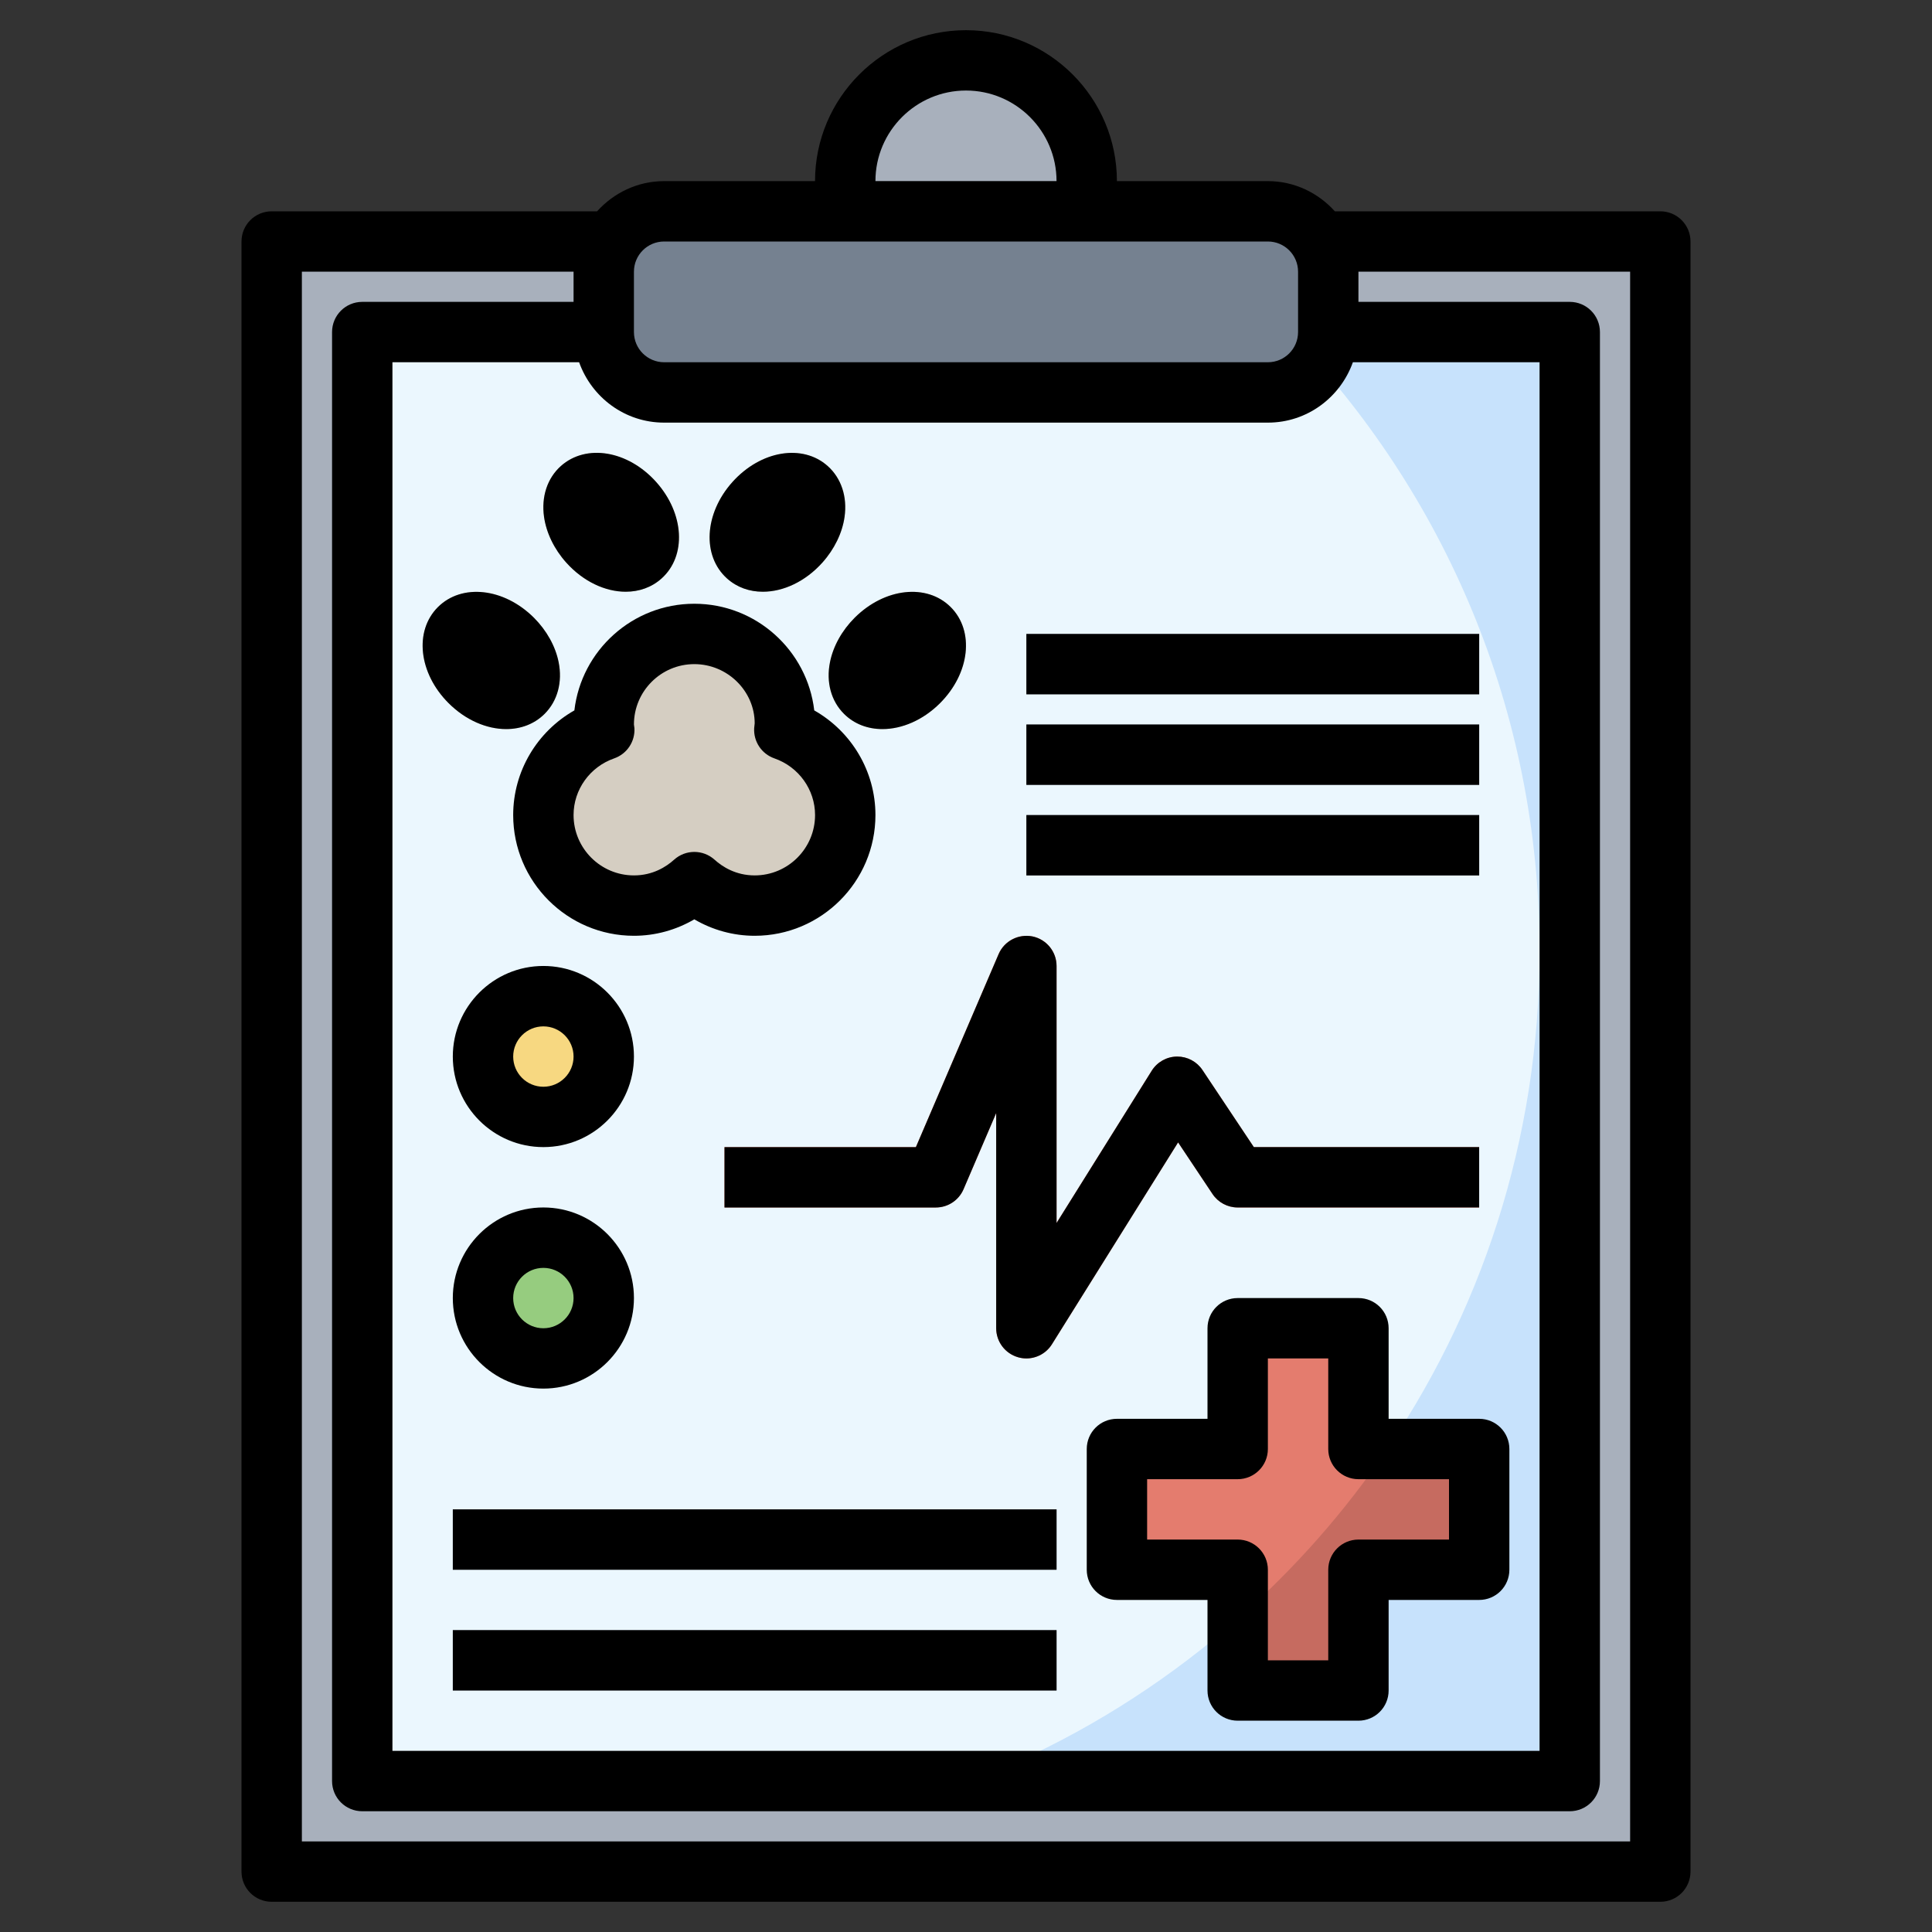 <svg id="Layer_3" enable-background="new 0 0 64 64" height="512" viewBox="0 0 64 64" width="512" xmlns="http://www.w3.org/2000/svg"><rect x="0" y="0" width="64" height="64" fill="#333333" stroke="none"/><g><path d="m44 8h11v54h-46v-54h11" fill="#a8b0bc"/><path d="m44 11h8v48h-40v-48h8" fill="#c7e2fc"/><path d="m20 11h-8v48h20.176c11.013-4.279 18.824-14.974 18.824-27.5 0-7.967-3.164-15.192-8.297-20.5z" fill="#ebf7fe"/><path d="m42 13h-20c-1.105 0-2-.895-2-2v-2c0-1.105.895-2 2-2h20c1.105 0 2 .895 2 2v2c0 1.105-.895 2-2 2z" fill="#758190"/><path d="m28 7v-1c0-2.209 1.791-4 4-4 2.209 0 4 1.791 4 4v1" fill="#a8b0bc"/><g><path d="m20.728 19.602c-.675 0-1.406-.335-1.972-.967-.397-.444-.658-.981-.733-1.511-.095-.669.108-1.283.558-1.686.837-.746 2.222-.515 3.157.53.935 1.044 1.012 2.449.177 3.197-.331.295-.747.437-1.187.437zm-.49-2.31c.003.003.005.006.008.009.002.003.005.006.008.009-.003-.003-.005-.006-.008-.009-.002-.003-.005-.006-.008-.009z" fill="#d5cec2"/></g><g><path d="m25.271 19.602c-.44 0-.855-.142-1.185-.437-.836-.749-.758-2.153.176-3.197.936-1.044 2.323-1.274 3.157-.53.45.402.653 1.017.558 1.686-.076.53-.336 1.067-.733 1.511-.567.632-1.299.967-1.973.967zm.49-2.31c-.003.003-.006.006-.008.009-.003.003-.006.006-.008.009.003-.003.006-.006.008-.009s.005-.006.008-.009z" fill="#d5cec2"/></g><g><path d="m29.231 24.152c-.483 0-.935-.166-1.275-.506-.426-.426-.595-1.051-.462-1.714.105-.525.395-1.046.816-1.468.992-.991 2.39-1.146 3.183-.354.793.793.638 2.191-.354 3.182-.566.566-1.264.86-1.908.86zm.502-2.283c-.003.003-.006.006-.009.009s-.006.005-.009.008l.009-.009s.006-.005.009-.008z" fill="#d5cec2"/></g><g><path d="m16.768 24.152c-.643 0-1.341-.293-1.908-.859-.991-.991-1.146-2.389-.354-3.182.794-.792 2.191-.637 3.183.354.421.422.711.943.816 1.468.133.663-.036 1.288-.463 1.714-.34.339-.792.505-1.274.505zm-.503-2.283.009.009.009.009c-.003-.003-.006-.006-.009-.009s-.006-.006-.009-.009z" fill="#d5cec2"/></g><g><path d="m34 21h15v2h-15z" fill="#a8b0bc"/></g><g><path d="m34 24h15v2h-15z" fill="#a8b0bc"/></g><g><path d="m34 27h15v2h-15z" fill="#a8b0bc"/></g><path d="m49 48h-4v-4h-4v4h-4v4h4v4h4v-4h4z" fill="#c66b60"/><g><path d="m15 54h20v2h-20z" fill="#a8b0bc"/></g><g><path d="m15 50h20v2h-20z" fill="#a8b0bc"/></g><circle cx="18" cy="35" fill="#f7d881" r="2"/><circle cx="18" cy="43" fill="#96cc7f" r="2"/><g><path d="m33.999 45c-.091 0-.184-.013-.275-.039-.429-.124-.724-.516-.724-.962v-7.128l-1.081 2.522c-.158.368-.519.606-.919.606h-7v-2h6.34l2.74-6.394c.187-.436.657-.677 1.12-.586.466.096.8.505.8.981v8.513l3.152-5.043c.18-.288.494-.465.833-.47h.015c.334 0 .646.167.832.445l1.703 2.555h7.464v2h-8c-.334 0-.646-.167-.832-.445l-1.141-1.711-4.179 6.687c-.186.296-.51.469-.848.469z" fill="#e47c6e"/></g><path d="m25.982 24.178c.004-.06.018-.117.018-.178 0-1.657-1.343-3-3-3s-3 1.343-3 3c0 .061.014.118.018.178-1.172.408-2.018 1.511-2.018 2.822 0 1.657 1.343 3 3 3 .772 0 1.468-.3 2-.779.532.479 1.228.779 2 .779 1.657 0 3-1.343 3-3 0-1.311-.846-2.414-2.018-2.822z" fill="#d5cec2"/><path d="m45.957 48h-.957v-4h-4v4h-4v4h4v1.627c1.879-1.657 3.55-3.545 4.957-5.627z" fill="#e47c6e"/><g><path d="m55 7h-10.781c-.549-.609-1.337-1-2.22-1h-5c0-2.757-2.243-5-5-5s-5 2.243-5 5h-5c-.883 0-1.67.391-2.22 1h-10.779c-.553 0-1 .447-1 1v53.999c0 .553.447 1 1 1h46c.553 0 1-.447 1-1v-53.999c0-.553-.448-1-1-1zm-35.816 5c.414 1.161 1.514 2 2.816 2h20c1.302 0 2.401-.838 2.816-2h6.184v46h-38v-46zm9.816-6.001c0-1.654 1.346-3 3-3s2.999 1.346 2.999 3zm-8 3.001c0-.552.448-1 1-1h20c.552 0 1 .448 1 1v2c0 .552-.448 1-1 1h-20c-.552 0-1-.448-1-1zm33 51.999h-44v-51.999h9v1h-7c-.553 0-1 .447-1 1v48c0 .553.447 1 1 1h40c.553 0 1-.447 1-1v-48c0-.553-.447-1-1-1h-7v-1h9z"/><path d="m18.756 18.635c.566.632 1.297.967 1.972.967.44 0 .856-.142 1.186-.438.835-.748.758-2.152-.177-3.197-.936-1.045-2.32-1.275-3.157-.53-.45.402-.653 1.017-.558 1.686.076.531.336 1.068.734 1.512z"/><path d="m25.271 19.602c.675 0 1.407-.335 1.973-.967.397-.444.658-.981.733-1.511.095-.669-.108-1.283-.558-1.686-.834-.745-2.221-.514-3.157.53-.935 1.044-1.012 2.449-.176 3.197.33.295.745.438 1.185.437z"/><path d="m27.957 23.646c.34.34.792.506 1.275.506.643 0 1.342-.293 1.908-.859.991-.991 1.146-2.389.354-3.182-.792-.792-2.191-.637-3.183.354-.421.421-.711.943-.816 1.468-.134.662.035 1.287.462 1.713z"/><path d="m16.768 24.152c.483 0 .934-.166 1.274-.505.427-.427.596-1.051.463-1.714-.105-.525-.395-1.046-.816-1.468-.992-.99-2.389-1.146-3.183-.354-.793.793-.638 2.191.354 3.182.566.565 1.265.859 1.908.859z"/><path d="m34 21h15v2h-15z"/><path d="m34 24h15v2h-15z"/><path d="m34 27h15v2h-15z"/><path d="m46 44c0-.553-.447-1-1-1h-4c-.553 0-1 .447-1 1v3h-3c-.553 0-1 .447-1 1v4c0 .553.447 1 1 1h3v3c0 .553.447 1 1 1h4c.553 0 1-.447 1-1v-3h3c.553 0 1-.447 1-1v-4c0-.553-.447-1-1-1h-3zm2 5v2h-3c-.552 0-1 .448-1 1v3h-2v-3c0-.552-.448-1-1-1h-3v-2h3c.552 0 1-.448 1-1v-3h2v3c0 .552.448 1 1 1z"/><path d="m15 54h20v2h-20z"/><path d="m15 50h20v2h-20z"/><path d="m18 37.999c1.654 0 3-1.346 3-3s-1.346-3-3-3-3 1.346-3 3 1.345 3 3 3zm0-3.999c.551 0 1 .448 1 1 0 .551-.448 1-1 1s-1-.448-1-1 .448-1 1-1z"/><path d="m18 45.999c1.654 0 3-1.346 3-3s-1.346-3-3-3-3 1.346-3 3 1.345 3 3 3zm0-3.999c.551 0 1 .448 1 1 0 .551-.448 1-1 1s-1-.448-1-1 .448-1 1-1z"/><path d="m24 38v2h7c.4 0 .761-.238.919-.606l1.081-2.523v7.128c0 .446.295.838.724.961.091.027.184.04.275.04.338 0 .662-.172.848-.47l4.179-6.687 1.141 1.711c.186.278.498.445.832.445h8v-2h-7.464l-1.703-2.555c-.186-.278-.499-.444-.832-.444-.005 0-.01 0-.015 0-.339.005-.653.182-.833.47l-3.152 5.043v-8.513c0-.475-.334-.884-.799-.98-.463-.091-.933.15-1.12.586l-2.741 6.394z"/><path d="m19.027 23.533c-1.236.701-2.027 2.018-2.027 3.466 0 2.206 1.794 4 4 4 .705 0 1.393-.19 2-.545.606.355 1.295.545 2 .545 2.206 0 4-1.794 4-4 0-1.448-.791-2.765-2.027-3.466-.232-1.987-1.925-3.533-3.973-3.533s-3.742 1.546-3.973 3.533zm1.989.588c-.002-.027-.013-.096-.016-.121 0-1.103.897-2 2-2s2 .897 2 1.961c-.004.027-.015.132-.017.16-.025.446.248.854.669 1.001.806.28 1.348 1.035 1.348 1.877 0 1.103-.897 2-2 2-.622 0-1.066-.283-1.33-.521-.19-.171-.43-.257-.67-.257-.239 0-.479.086-.669.257-.264.238-.709.521-1.331.521-1.103 0-2-.897-2-2 0-.842.541-1.597 1.346-1.877.422-.147.695-.556.67-1.001z"/></g></g></svg>